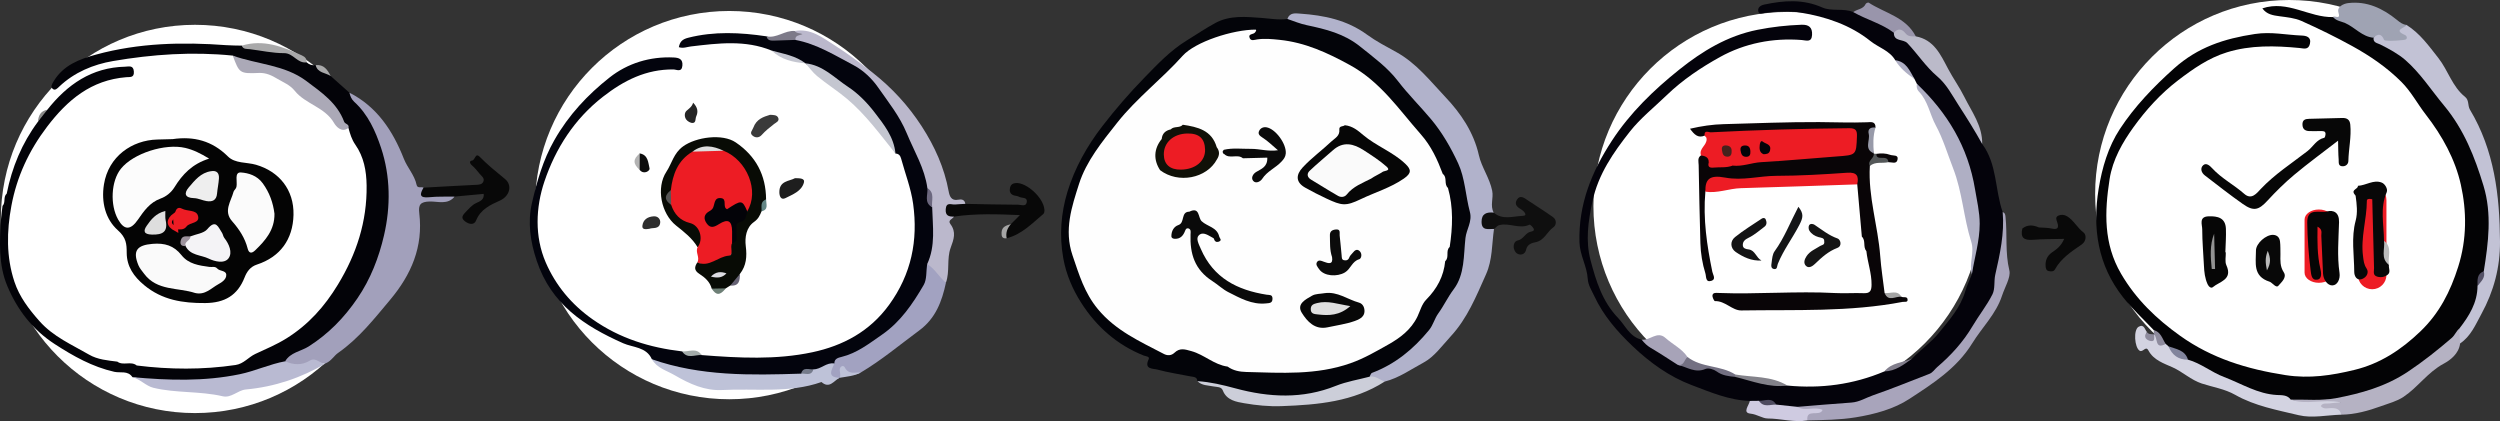 <?xml version="1.0" encoding="utf-8"?>
<!-- Generator: Adobe Illustrator 17.0.0, SVG Export Plug-In . SVG Version: 6.00 Build 0)  -->
<!DOCTYPE svg PUBLIC "-//W3C//DTD SVG 1.1//EN" "http://www.w3.org/Graphics/SVG/1.1/DTD/svg11.dtd">
<svg version="1.1" id="Layer_1" xmlns="http://www.w3.org/2000/svg" xmlns:xlink="http://www.w3.org/1999/xlink" x="0px" y="0px"
	 width="590.577px" height="99.473px" viewBox="0 0 590.577 99.473" enable-background="new 0 0 590.577 99.473"
	 xml:space="preserve">
<rect x="0" y="0" width="590.577" height="99.473" fill="#333333" stroke="none"/>
<g>
	<circle fill="#FFFFFF" cx="540.795" cy="45.86" r="45.86"/>
	<path fill="#ED1C24" d="M563.751,64.957c0,1.861-1.509,3.37-3.37,3.37l0,0c-1.861,0-3.37-1.509-3.37-3.37V47.265
		c0-1.861,1.509-3.37,3.37-3.37l0,0c1.861,0,3.37,1.509,3.37,3.37V64.957z"/>
	<path fill="#ED1C24" d="M551.149,64.418c0,1.319-1.509,2.389-3.37,2.389l0,0c-1.861,0-3.37-1.069-3.37-2.389v-12.54
		c0-1.319,1.509-2.389,3.37-2.389l0,0c1.861,0,3.37,1.069,3.37,2.389V64.418z"/>
	<circle fill="#FFFFFF" cx="46.061" cy="51.721" r="45.86"/>
	<circle fill="#FFFFFF" cx="172.277" cy="48.454" r="45.86"/>
	<circle fill="#FFFFFF" cx="422.274" cy="48.676" r="45.86"/>
	<path fill="#030305" d="M508.773,77.975c-2.433-2.582-5.073-5-7.259-7.776c-5.955-7.566-7.255-16.288-5.752-25.576
		c0.81-5.009,2.28-9.973,5.002-14.124c3.504-5.343,7.951-9.981,12.812-14.332c5.624-5.035,11.873-7.039,19.091-8.134
		c3.883-0.589,7.389,0.223,11.061,0.365c0.995,0.039,2.34,0.279,1.942,1.968c-0.355,1.506-1.496,1.064-2.453,0.973
		c-5.778-0.553-11.553-0.712-17.166,1.025c-4.3,1.331-7.917,3.857-11.504,6.593c-4.15,3.166-7.628,7.024-10.555,11.091
		c-2.557,3.553-4.923,7.624-5.645,12.282c-1.197,7.722-1.448,15.219,2.714,22.34c3.52,6.022,8.307,10.621,13.945,14.647
		c7.522,5.371,15.849,7.884,24.882,9.292c5.702,0.889,10.962,0.069,16.301-1.228c6.064-1.474,11.054-4.742,15.584-9.097
		c4.505-4.331,7.074-9.409,8.931-15.279c2.06-6.512,2.025-13.083,0.622-19.381c-1.337-6.002-4.384-11.542-8.301-16.588
		c-1.945-2.505-3.427-5.382-5.744-7.696c-3.443-3.439-7.406-6.135-11.613-8.457c-3.902-2.153-7.921-4.115-11.99-5.934
		c-1.569-0.701-3.406-0.868-5.145-1.106c-1.566-0.214-3.057-0.419-4.094-1.868c5.986-2.007,11.071,2.211,16.709,2.057
		c3.844,0.437,6.64,3.119,9.976,4.652c0.948,0.922,2.1,1.579,3.25,2.152c5.897,2.942,9.24,8.386,13.345,13.152
		c4.817,5.594,7.184,12.303,9.595,19.012c1.636,4.553,1.235,9.387,0.927,14.111c-0.149,2.281,0.163,4.694-0.988,6.853
		c-0.898,1.081-1.493,2.271-1.316,3.736c-0.19,4.082-1.792,7.566-4.475,10.596c-6.88,7.556-14.908,13.087-25.058,15.565
		c-5.076,1.239-10.068,1.087-15.136,1.108c-0.888-0.25-1.696-0.738-2.642-0.832c-8.075-0.8-14.813-4.949-21.715-8.683
		c-1.128-1.738-3.175-2.096-4.761-3.148c-0.332-0.191-0.633-0.424-0.913-0.683C509.98,80.703,509.889,78.994,508.773,77.975z"/>
	<path fill="#04030B" d="M447.716,14.227c-1.324-2.287-3.94-2.989-5.862-4.53c-4.738-3.799-10.515-5.749-16.516-6.72
		c-2.736-0.443-5.542-0.311-8.314,0.058c-0.591,0.079-1.523,0.454-1.672-0.384c-0.142-0.795,0.384-1.355,1.42-1.574
		c4.632-0.979,9.157-1.328,13.67,0.676c2.297,1.02,4.996,0.102,7.363,1.105c3.723,0.568,7.018,2.088,9.941,4.445
		c5.913,4.301,10.607,9.793,14.591,15.814c2.265,3.423,5.017,6.689,5.916,10.896c3.57,4.778,2.988,10.805,4.845,16.098
		c0.938,3.738,0.504,7.482-0.124,11.186c-0.262,1.543-0.951,3.062-1.023,4.619c-0.197,4.253-2.448,7.478-4.933,10.626
		c-0.23,0.292-0.582,0.538-0.689,0.871c-1.362,4.232-5.13,6.438-7.884,9.505c-1.423,1.585-3.071,2.891-5.009,3.407
		c-4.966,1.32-9.465,4.009-14.385,5.17c-4.649,1.097-9.557,1.343-14.403,1.342c-1.682-0.045-3.326-0.334-4.942-0.795
		c-1.282-0.944-2.761-0.7-4.203-0.683c-0.789,0.031-1.509-0.16-2.138-0.65c-4.897-0.144-9.402-2.104-13.806-3.767
		c-5.161-1.949-9.798-5.275-13.864-9.145c-3.644-3.469-6.93-7.247-9.083-11.881c-0.614-1.321-1.444-2.531-1.539-4.065
		c-0.185-2.979-1.871-5.575-1.955-8.659c-0.243-8.92,2.866-16.596,7.651-23.934c4.317-6.621,9.916-12.01,15.94-16.829
		c5.396-4.317,11.314-7.964,18.474-9.39c3.485-0.694,6.879-1.059,10.372-1.193c1.76-0.067,2.613,0.627,2.513,2.406
		c-0.105,1.856-1.372,1.284-2.451,1.199c-6.819-0.536-13.438,0.775-19.29,4.015c-4.457,2.468-8.799,5.355-12.594,9.017
		c-2.945,2.843-6.247,5.474-8.73,8.635c-3.838,4.887-7.429,9.979-8.814,16.451c-1.009,4.717-1.664,9.297-0.456,13.874
		c1.295,4.908,2.776,9.792,6.523,13.681c1.763,1.829,2.708,4.456,5.55,5.102c3.164,1.615,6.219,3.413,9.164,5.402
		c1.828,0.629,3.625,1.104,5.631,1.103c2.672-0.001,5.076,1.405,7.602,2.189c4.057,0.476,8.032,1.404,12.036,2.161
		c7.911,0.759,15.566-0.232,22.912-3.342c2.075-1.26,4.505-1.754,6.568-3.04c2.012-2.13,4.445-3.762,6.339-6.102
		c2.48-3.063,5.073-5.935,6.209-9.822c0.397-1.358,1.026-2.649,1.549-3.97c0.353-4.014,1.209-8.001,1.08-12.038
		c-0.343-10.726-4.051-20.232-10.669-28.655c-1.13-1.438-2.598-2.613-3.395-4.312c-0.19-0.38-0.38-0.76-0.57-1.14
		C450.925,17.002,449.457,15.475,447.716,14.227z"/>
	<path fill="#030409" d="M282.864,90.038c-0.069-1.054-0.93-0.983-1.622-1.121c-2.618-0.525-5.273-0.912-7.843-1.612
		c-0.989-0.269-3.221-0.002-2.045-2.449c0.317-0.659-0.739-0.693-1.159-0.86c-6.318-2.518-11.208-6.852-14.781-12.466
		c-2.01-3.158-3.545-6.66-4.237-10.531c-0.961-5.371-0.533-10.707,0.989-15.694c1.708-5.599,4.598-10.787,8.279-15.55
		c3.083-3.989,6.374-7.786,9.857-11.363c3.077-3.159,6.153-6.442,9.986-8.798c2.276-1.399,4.491-2.91,6.839-4.176
		c3.44-1.854,7.212-1.45,10.91-1.184c2.03,0.146,4.041,0.542,6.087,0.24c6.535,0.6,12.767,1.986,18.072,6.244
		c9.31,7.472,16.832,16.437,22.751,26.775c0.662,1.157,0.677,2.507,0.97,3.771c0.585,2.532,0.78,5.15,1.83,7.581
		c0.407,0.943,0.496,2.074,0.183,3.03c-1.258,3.847-1.185,7.9-1.923,11.827c-0.447,2.38-1.242,4.462-2.82,6.237
		c-1.261,1.418-2.018,3.113-2.884,4.758c-3.43,6.516-8.708,11.008-15.371,13.966c-0.524,0.233-0.905,0.648-1.382,0.939
		c-10.482,4.041-21.142,6.678-32.221,2.705C288.531,91.307,285.617,91.03,282.864,90.038z"/>
	<path fill="#030308" d="M32.303,86.341c7.785,0.97,15.559,1.027,23.34-0.115c1.926-0.283,3.03-1.845,4.666-2.612
		c2.476-1.161,5.011-2.204,7.391-3.694c5.182-3.245,8.969-7.499,12.119-12.682c4.409-7.253,6.898-14.899,6.788-23.414
		c-0.045-3.49-0.659-6.769-2.667-9.65c-0.857-1.229-1.251-2.572-1.626-3.96c-2.108-1.116-2.585-3.526-4.105-5.154
		c-4.643-4.972-10.128-8.353-16.863-9.433c-2.358-0.378-4.449-1.131-6.363-2.493c-9.493-0.962-18.959-0.311-28.293,1.288
		c-4.613,0.79-9.121,2.639-12.697,6.039c-0.435,0.413-1.013,1.076-1.609,0.466c-0.45-0.461-0.13-1.016,0.254-1.664
		c2.291-3.867,6.139-5.297,10.062-6.37c10.1-2.762,20.424-2.987,30.802-2.221c1.202,0.089,2.412,0.072,3.618,0.105
		c1.084,0.765,2.309,0.371,3.476,0.408c4.265,0.133,8.361,0.807,11.847,3.538c0.603,0.557,1.307,0.783,2.121,0.656
		c1.261,0.752,2.496,1.538,3.553,2.572c1.476,1.315,2.952,2.629,4.428,3.944c2.664,2.702,4.765,5.752,6.588,9.119
		c2.642,4.879,3.269,10.116,3.245,15.398c-0.053,11.946-4.37,22.343-12.555,31.034c-3.549,3.768-8.145,6.137-12.656,8.571
		c-11.658,4.598-23.63,5.506-35.887,3.075c-1.049-1.614-2.866-0.935-4.272-1.257c-5.197-1.187-9.643-3.683-14.076-6.552
		c-5.313-3.438-8.891-8.195-11.223-13.769c-2.087-4.992-1.824-10.488-1.46-15.856c0.069-1.012,0.234-2.017,0.354-3.025
		c0.791-0.806,0.095-2.118,0.984-2.891c1.237-6.195,3.589-11.906,7.38-16.992c0.548-1.086,1.101-2.167,2.205-2.817
		c4.716-5.967,10.505-10.005,18.414-10.18c0.832-0.018,1.924-0.421,2.037,1.13c0.111,1.53-0.89,1.278-1.796,1.352
		c-8.271,0.67-13.864,5.336-18.722,11.725C6.804,35.616,3.97,41.773,2.691,48.621c-1.117,5.983-1.234,12.086,0.721,17.952
		c1.173,3.52,3.378,6.438,5.903,9.28c3.307,3.722,7.648,5.551,11.721,7.919c2.025,1.177,4.382,1.369,6.674,1.656
		C29.096,86.461,30.934,85.218,32.303,86.341z"/>
	<path fill="#03040D" d="M165.752,83.882c8.75,0.685,17.576,1.162,26.168-0.675c7.162-1.532,13.505-4.853,18.105-11.182
		c5.294-7.285,6.868-15.258,5.685-23.873c-0.498-3.627-1.873-7.134-2.842-10.698c-0.189-0.694-0.552-1.163-1.33-1.177
		c-2.254-4.783-4.796-9.316-8.977-12.802c-3.15-2.627-6.543-4.902-9.77-7.409c-0.773-0.6-1.848-0.357-2.513-1.105l0.01,0.005
		c-2.646-1.054-5.436-1.725-7.994-3.014c-6.25-2.575-12.684-1.736-19.101-0.979c-0.907,0.107-1.777,0.512-2.833,0.169
		c0.25-1.255,0.784-1.862,2.197-2.221c6.173-1.569,12.333-1.258,18.525-0.339c2.145,1.172,4.388-0.051,6.567,0.261
		c8.874,2.145,16.667,6.088,22.235,13.613c2.647,3.577,4.614,7.556,6.508,11.564c1.586,3.356,3.178,6.717,3.34,10.53
		c0.087,1.588-0.147,3.24,0.955,4.621c0.797,4.434,0.883,8.828-0.747,13.12c-0.086,5.077-3.025,8.977-5.928,12.604
		c-2.07,2.586-4.815,4.798-7.757,6.622c-2.921,1.81-6.132,3.022-9.093,4.731c-1.63,0.61-3.194,1.422-4.953,1.645
		c-1.24-0.087-2.288,0.447-3.326,1.029c-7.109,0.863-14.194,0.874-21.25-0.498c-1.092-0.212-2.208-0.265-3.322-0.242
		c-3.821,0.078-7.248-1.065-10.319-3.318c-1.299-2.941-4.479-2.754-6.788-3.782c-9.169-4.081-16.952-9.169-20.403-19.435
		c-1.569-4.67-2.185-9.214-1.125-13.766c1.18-5.067,2.567-10.028,5.277-14.787c3.406-5.982,7.888-10.729,13.059-14.802
		c4.255-3.351,9.517-4.982,15.138-4.715c1.25,0.06,2.199,0.379,2.046,1.944c-0.16,1.648-1.392,0.888-2.124,0.881
		c-6.423-0.062-11.674,2.58-16.646,6.453c-6.748,5.256-11.174,12.188-13.81,19.981c-2.08,6.151-2.347,13.048,0.299,19.158
		c2.321,5.359,6.033,9.906,11.095,13.456c6.451,4.524,13.501,6.663,21.121,7.561C162.534,84.036,164.354,82.847,165.752,83.882z"/>
	<path fill="#040404" d="M40.782,32.865c5.008-0.729,9.346,0.4,13.051,4.088c1.718,1.71,4.432,1.324,6.647,1.969
		c5.432,1.581,9.001,5.894,8.854,11.85c-0.144,5.807-3.158,9.932-8.655,11.731c-1.545,0.506-2.358,1.657-2.893,3.019
		c-1.672,4.265-4.715,6.031-9.315,6.068c-5.309,0.042-10.18-0.717-14.406-4.225c-2.447-2.031-4.121-4.4-4.132-7.642
		c-0.007-2.099-0.099-3.555-2.099-5.336c-2.904-2.587-3.958-6.592-3.274-10.839c1.059-6.575,6.585-10.431,12.59-10.587
		C38.361,32.928,39.572,32.896,40.782,32.865z"/>
	<path fill="#B1B2CB" d="M323.544,88.982c0.18-0.306,0.291-0.794,0.549-0.891c5.483-2.061,9.788-5.604,13.483-10.106
		c1.008-1.228,1.286-2.708,2.209-3.974c1.288-1.767,2.225-3.822,3.609-5.657c2.658-3.522,2.33-7.997,2.791-12.121
		c0.233-2.087,1.656-3.884,1.046-6.173c-1.018-3.817-1.15-7.992-2.779-11.492c-1.691-3.635-3.727-7.227-6.418-10.436
		c-2.543-3.032-5.365-5.817-7.777-8.959c-2.497-3.251-5.775-5.623-8.948-8.178c-3.797-3.058-8.109-4.093-12.644-5.057
		c-1.498-0.319-3.038-0.934-4.541-1.463c0.53-1.579,1.92-1.33,3.043-1.251c5.648,0.397,11.011,1.485,15.796,4.98
		c2.107,1.54,4.547,2.809,6.857,4.081c4.802,2.643,8.092,6.909,11.644,10.661c3.54,3.739,6.657,8.218,7.896,13.742
		c0.629,2.806,2.542,5.374,3.146,8.394c0.347,1.736-0.559,3.498,0.359,5.144c-2.5,2.183-2.498,2.26,0.064,3.853
		c-0.523,3.59-0.335,7.261-1.883,10.726c-2.304,5.155-4.413,10.401-8.313,14.619c-2.033,2.199-3.899,4.858-6.427,6.215
		c-2.977,1.599-5.822,3.653-9.196,4.501C325.697,90.442,324.559,89.901,323.544,88.982z"/>
	<path fill="#090507" d="M402.863,45.281c-0.576,6.408,0.358,12.682,1.644,18.929c0.147,0.714,0.924,1.76-0.204,2.124
		c-1.457,0.47-1.204-0.998-1.439-1.756c-0.719-2.317-1.108-4.711-1.18-7.128c-0.184-6.148-0.29-12.299-0.408-18.449
		c-0.015-0.799-0.343-1.704,0.548-2.3c1.346-0.801,1.948,0.076,2.491,1.093c1.531,1.818,3.514,0.489,5.269,0.75
		c8.508-1.614,17.154-1.717,25.744-2.419c1.724-0.141,2.472-0.918,2.431-2.664c-0.046-1.903-1.143-2.32-2.749-2.283
		c-7.533,0.175-15.065,0.379-22.597,0.584c-3.244,0.088-6.49,0.099-9.731,0.279c-1.567,0.655-2.442-0.257-3.452-1.63
		c2.739-0.639,5.321-1.013,7.946-1.082c7.509-0.198,15.018-0.524,22.526-0.489c3.782,0.018,7.563,0.189,11.349,0.043
		c0.847-0.033,2.039-0.296,2.003,1.241c-1.806,1.927-1.279,4.001-0.385,6.099l-0.033,0.065c0.889,1.355-0.679,1.934-0.924,2.931
		c-0.428,7.229,1.923,14.138,2.454,21.26c0.218,2.917,0.681,5.815,1.032,8.722c1.145,1.103,2.786,0.025,3.981,0.906
		c0.464,0.243,1.29-0.125,1.429,0.518c0.197,0.917-0.706,0.609-1.136,0.692c-12.613,2.422-25.4,1.816-38.131,2.022
		c-2.12,0.034-3.808-2.291-6.215-2.205c-0.197,0.007-0.656-0.937-0.588-1.376c0.105-0.675,0.871-0.571,1.395-0.551
		c9.206,0.357,18.412-0.48,27.619,0.022c2.227,0.121,4.469-0.061,6.699,0.031c1.505,0.062,1.847-0.553,1.868-1.963
		c0.04-2.743-0.942-5.296-1.223-7.97c-0.863-0.986-0.077-2.487-1.072-3.432c-0.362-4.114-0.724-8.228-1.086-12.342
		c-0.921-1.574-2.349-1.835-4.057-1.817c-7.459,0.08-14.895,0.53-22.313,1.269c-1.403,0.14-2.756,0.086-4.16-0.072
		C406.062,42.693,403.84,42.681,402.863,45.281z"/>
	<path fill="#A2A0BB" d="M67.363,85.348c1.231-2.121,3.743-2.345,5.581-3.521c4.695-3.002,8.356-6.765,11.473-11.327
		c3.133-4.585,5.082-9.657,6.302-14.913c1.592-6.854,1.517-13.964-0.694-20.638c-1.293-3.902-3.073-7.925-6.33-10.88
		c-0.642-0.582-0.964-1.345-1.15-2.175c6.545,3.335,10.274,9.046,12.852,15.6c0.849,2.158,2.532,3.857,3.015,6.173
		c0.188,0.904,1.111,0.393,1.645,0.662c0.48,1.48,1.658,1.391,2.898,1.412c1.497,0.026,3.128-0.573,4.44,0.697
		c-1.621,2.016-3.944,1.115-5.894,1.165c-2.211,0.056-2.7,0.768-2.456,2.78c0.957,7.899-1.873,14.467-6.895,20.457
		c-3.782,4.511-7.379,9.104-12.283,12.53c-0.947,0.662-1.613,1.882-2.81,2.399c-2.135,0.254-4.297,0.147-6.388,0.945
		C69.358,87.216,68.212,86.429,67.363,85.348z"/>
	<path fill="#C2C2D5" d="M580.968,77.619c2.315-2.976,4.266-6.108,4.3-10.059c0.415-1.194,0.892-2.361,1.478-3.482
		c1.088-6.735,1.952-13.544-0.064-20.185c-2.056-6.771-4.61-13.296-9.308-18.94c-3.013-3.62-5.616-7.684-9.152-10.767
		c-1.645-1.435-3.833-2.63-5.927-3.676c-0.702-0.35-1.725-0.397-1.585-1.592c1.134-1.455,1.506-1.661,2.76-0.272
		c1.292,1.43,2.182,0.692,3.273,0.025c0.151-0.092,0.816,0.349,0.251-0.388c-1.497-1.951,0.391-1.96,1.483-2.399
		c3.177,1.963,5.285,4.96,7.536,7.814c2.304,2.922,3.275,6.769,6.309,9.181c1.007,0.8,0.575,2.058,1.161,3.033
		c5.76,9.597,7.026,20.239,7.093,31.146c0.037,6.088-1.443,11.713-4.39,17.104c-1.416,2.59-2.499,5.257-5.035,6.974
		C579.984,80.021,580.728,78.807,580.968,77.619z"/>
	<path fill="#ED1C24" d="M164.727,61.993c0.683-1.183-0.542-2.404,0.073-3.589c0.125-2.47-0.519-4.371-3.145-5.344
		c-2.196-0.814-3.489-2.574-3.749-4.983c-0.056-1.032-0.089-2.062-0.089-3.095c0.155-2.925,1.172-5.503,2.954-7.835
		c0.888-1.162,1.858-2.001,3.369-2.054c2.073-0.077,4.146-0.13,6.219-0.171c5.839-0.247,10.471,10.878,6.632,15.089
		c-1.611-0.291-3.085-1.403-4.918-0.238c-0.791,0.503-1.159-1.257-1.996-1.51c-0.357,0.184-0.583,0.389-0.655,0.644
		c-0.319,1.133-2.203,1.741-1.501,3.027c0.72,1.32,1.991,0.003,3.021-0.039c1.461-0.059,2.299,0.536,2.472,2.001
		c0.153,1.291,0.139,2.591,0.216,3.892C173.256,61.514,168.261,63.869,164.727,61.993z"/>
	<path fill="#ED1C24" d="M402.681,32.041c-0.162-1.433,0.997-0.758,1.467-0.783c10.887-0.56,21.781-0.869,32.683-0.972
		c1.542-0.015,1.889,0.502,1.836,1.909c-0.167,4.487-0.133,4.426-4.79,4.765c-5.944,0.433-11.874,1.018-17.83,1.346
		c-2.225,0.122-4.426,1.087-6.754,0.814c-1.812-0.78-3.877,0.426-5.643-0.717c0.06-1.285-0.845-1.534-1.825-1.703
		c-0.561-1.613,1.416-2.355,1.329-3.887C403.125,32.297,402.809,32.303,402.681,32.041z"/>
	<path fill="#BBB8CC" d="M219.013,62.414c2.045-4.339,1.313-8.925,1.196-13.456c-1.189-1.304-0.058-3.19-1.133-4.523
		c-0.638-4.692-3.102-8.653-4.86-12.92c-1.692-4.106-4.356-7.383-6.782-10.866c-1.449-2.079-3.502-4.04-5.727-5.212
		c-4.433-2.336-8.759-5.063-13.818-6.01c-0.224-0.178-0.37-0.456-0.235-0.679c0.225-0.37,0.348-1.247,0.108-1.426
		c3.657-0.668,6.394,1.456,9.152,3.216c3.182,2.03,6.245,4.272,9.213,6.607c4.561,3.588,8.46,7.811,11.624,12.711
		c3.06,4.74,5.338,9.77,6.355,15.355c0.2,1.097,0.609,2.304,2.272,1.965c0.755-0.154,1.523-0.048,1.657,0.982
		c-0.474,0.683-1.231,0.703-1.937,0.78c-1.904,0.209-1.324,1.209-0.739,2.225c-0.307,0.584-1.548,0.842-0.855,1.756
		c1.454,1.919,0.797,3.643,0.064,5.644c-0.951,2.597-0.155,5.538-1.104,8.206C220.817,66.509,220.232,64.137,219.013,62.414z"/>
	<path fill="#080B05" d="M176.518,49.905c2.947-4.764-0.039-12.083-5.587-14.297c-2.464-0.466-4.921-0.681-7.345,0.214
		c-3.457,2.057-4.69,5.361-5.112,9.119c-0.705,1.159-0.613,2.302,0.069,3.434c0.746,2.209,2.077,3.725,4.469,4.317
		c2.322,0.575,3.257,3.798,1.785,5.711c-1.266-2.139-3.189-3.611-5.096-5.131c-3.517-2.804-4.765-8.921-2.269-12.718
		c1.292-1.965,1.71-4.368,3.928-5.97c3.069-2.216,9.295-3.082,12.441-0.945c4.759,3.232,7.146,7.729,7.172,13.48
		c-0.871,0.739-0.101,2.107-1.077,2.806c-0.393,0.978-0.745,1.778-1.785,2.514c-1.812,1.283-2.199,3.606-1.933,5.737
		c0.3,2.402,0.143,4.577-1.386,6.529c-0.46,1.161-0.99,2.265-2.273,2.747c-0.355,0.222-0.711,0.444-1.066,0.666
		c-1.094,0.779-2.202,0.821-3.327,0.067c-0.408-1.614-1.622-2.656-2.889-3.466c-1.321-0.845-1.199-1.656-0.511-2.724
		c2.834,1.246,4.86-1.407,7.457-1.601c1.235-0.092,0.179-1.995,0.755-2.932c0.281-0.373,0.531-0.81,0.426-1.257
		C172.656,53.21,174.416,51.477,176.518,49.905z"/>
	<path fill="#A8A4BB" d="M424.604,96.11c4.257-0.343,8.512-0.722,12.773-1.014c1.871-0.128,3.418-1.142,5.111-1.724
		c4.48-1.54,8.863-3.36,13.29-5.055c0.822-0.315,1.228-1.071,1.839-1.592c3.299-2.811,6.155-5.961,8.371-9.709
		c1.499-2.536,3.375-4.867,4.69-7.487c0.665-1.325,0.32-3.118,0.668-4.646c1.109-4.867,2.178-9.727,1.753-14.772
		c0.544,0.168,0.61,0.614,0.661,1.09c0.453,4.211-0.123,8.449,0.916,12.706c0.379,1.554-1.084,3.951-1.737,5.952
		c-1.411,4.319-4.717,7.484-7.027,11.225c-3.707,6.005-9.379,9.559-14.867,13.156c-3.621,2.373-8.157,3.616-12.677,4.348
		c-3.806,0.617-7.595,0.632-11.405,0.727c-1.007-1.23-0.069-1.753,0.709-2.216C426.659,96.973,425.223,97.959,424.604,96.11z"/>
	<path fill="#A2A2C1" d="M219.013,62.414c1.885,1.042,2.803,3.073,4.452,4.357c-0.946,4.4-2.419,8.418-6.295,11.277
		c-4.575,3.375-8.93,7.048-13.84,9.955c-0.835,0.543-1.886,0.523-2.641,0.256c-1.267-0.447-1.742,0.288-2.367,0.992l0,0
		c-0.958,0.546-1.783,0.407-2.269-0.608c-0.593-1.238,0.123-2.068,1.047-2.779c-0.028-1.14,0.95-1.367,1.672-1.543
		c3.704-0.9,6.619-3.216,9.638-5.304c4.311-2.983,7.209-7.262,9.788-11.688C218.979,65.988,218.769,64.069,219.013,62.414z"/>
	<path fill="#D3D3E1" d="M511.609,81.249c0.214,0.186,0.427,0.373,0.641,0.559c1.174,1.585,3.204,1.919,4.616,3.157
		c3.076,0.858,5.531,2.963,8.528,4.096c4.125,1.56,7.907,4.005,12.494,4.249c1.148,0.061,2.447-0.06,3.263,1.101
		c3.902,0.71,7.87-0.393,11.812,0.232c-0.187,1.051-0.845,1.097-1.488,1.15c0.955,0.397,2.122,0.657,1.565,2.169
		c-3.343,0.094-6.853,0.88-9.992,0.125c-5.084-1.223-10.378-2.169-15.006-4.803c-2.508-1.427-5.28-1.815-7.915-2.685
		c-2.573-0.85-4.471-2.731-6.895-3.825c-2.02-0.912-4.488-1.68-5.707-3.979c-0.655-1.235-1.281,0.572-2.099,0.04
		c-1.18-0.767-1.487-4.909-0.229-5.637c1.307-0.755,1.446,0.637,1.99,1.256c-0.388,0.516-0.019,0.804,0.353,1.032
		c0.619,0.378,0.963-0.092,1.313-0.493l-0.025,0.016C510.339,79.031,509.947,81.416,511.609,81.249z"/>
	<path fill="#070707" d="M552.326,33.229c-3.644,2.819-7.068,5.319-10.316,8.031c-2.248,1.877-4.352,3.954-6.338,6.11
		c-2.087,2.266-3.264,2.63-5.836,0.825c-3.063-2.15-6.007-4.473-8.979-6.75c-0.854-0.654-1.162-1.723-0.393-2.418
		c0.724-0.655,1.571,0.12,2.136,0.735c2.207,2.404,5.14,3.89,7.562,6.031c1.72,1.52,2.95-0.15,3.918-1.173
		c3.285-3.473,7.296-6.043,11.027-8.937c1.312-1.018,2.124-2.742,3.954-3.135c0.167-0.036,0.308-0.63,0.298-0.96
		c-0.021-0.641-0.575-0.618-1.024-0.625c-0.93-0.015-1.862,0.036-2.791,0.004c-0.938-0.032-1.587-0.403-1.633-1.488
		c-0.05-1.171,0.648-1.391,1.591-1.412c2.605-0.058,5.21-0.129,7.815-0.198c1.078-0.028,1.77,0.362,1.89,1.546
		c0.293,2.9-0.392,5.746-0.452,8.627c-0.013,0.626-0.474,1.212-1.278,1.236c-1.206,0.036-0.962-0.938-1.013-1.583
		C552.355,36.317,552.37,34.929,552.326,33.229z"/>
	<path fill="#B9BAD2" d="M67.363,85.348c1.979,0.889,3.967,0.99,5.852-0.172c1.507-0.929,2.469,1.042,3.843,0.594
		c-5.864,3.497-12.179,5.608-18.989,6.239c-1.922,0.178-3.423,2.079-5.468,1.601c-5.407-1.265-11.036-0.7-16.393-2.008
		c-1.686-0.411-3.09-2.021-4.928-2.51c8.483,0.775,16.98,1.048,25.362-0.692C60.263,87.648,63.689,86.025,67.363,85.348z"/>
	<path fill="#BEC2D8" d="M197.1,85.865c-0.55,1.474-1.912,3.241,1.222,3.387c-1.342,0.677-2.377,2.673-4.267,0.993
		c-7.641,2.707-15.62,1.473-23.445,1.891c-4.017,0.215-7.657-1.409-11.225-3.494c-1.943-1.136-4.171-1.655-5.392-3.781
		c11.468,4.025,23.347,3.793,35.241,3.406c0.832-0.746,2.11-0.214,2.921-1.019C193.94,87.275,195.229,85.529,197.1,85.865z"/>
	<path fill="#B5B2C3" d="M553.04,97.961c-0.211-1.287-1.083-1.541-2.232-1.562c-0.843-0.015-1.815,0.397-2.568-0.461
		c0.494-0.884,1.323-0.52,1.984-0.631c0.703-0.118,1.423-0.14,2.731-0.258c-4.322-0.852-8.129,0.704-11.803-0.638
		c3.535-0.077,7.158,0.315,10.584-0.334c5.965-1.131,11.76-2.723,17.042-6.24c3.684-2.453,7.053-5.13,10.374-7.991
		c0.811-0.699,1.063-1.623,1.815-2.227c0.061,1.172,0.121,2.344,0.183,3.516c-0.274,2.406-2.315,3.945-3.876,4.78
		c-3.771,2.018-6.087,5.568-9.493,7.838c-1.56,1.04-3.51,1.552-5.271,2.187C559.497,97.028,556.333,97.935,553.04,97.961z"/>
	<path fill="#AFAFC4" d="M452.834,19.8c7.211,6.856,12.085,14.906,13.734,24.926c0.446,2.712,1.099,5.366,1.097,8.139
		c-0.003,4.078-1.221,7.963-1.848,11.941c-0.755-2.549,0.683-5.087-0.154-7.715c-1.803-5.658-2.074-11.663-4.271-17.315
		c-1.315-3.383-2.39-7.012-4.089-10.133c-1.429-2.627-1.838-5.775-4.01-8.011C452.839,21.163,452.67,20.491,452.834,19.8z"/>
	<path fill="#080808" d="M564.333,62.56c-0.109,0.787,0.501,1.727-0.3,2.344c-0.664,0.511-1.489,0.696-2.375,0.47
		c-1.231-0.314-0.816-1.256-0.836-2.035c-0.145-5.468-0.285-10.936-0.424-16.274c-0.861-0.202-1.272-0.022-1.273,0.36
		c-0.013,4.405-1.503,8.708-0.897,13.158c0.135,0.994,0.188,1.903,0.825,2.835c0.633,0.927,0.044,2.062-0.997,2.47
		c-1.418,0.555-1.909-0.816-1.912-1.639c-0.014-4.036-0.754-8.087,0.333-12.119c0.508-1.885,0.266-3.883,0-5.825
		c-0.022-0.163-0.201-0.304-0.306-0.456c-0.767-1.101,0.916-1.15,0.84-1.955c1.919-0.082,3.707-1.543,5.65-0.752
		c0.752,0.306,1.476,1.519,1.151,2.267c-1.642,3.781-0.654,7.647-0.637,11.479C564.417,58.605,563.096,60.844,564.333,62.56z"/>
	<path fill="#CCCED9" d="M323.544,88.982c1.401-0.273,2.385,0.741,3.563,1.157c-7.441,4.766-15.752,5.483-24.321,5.801
		c-3.064,0.114-6.014-0.194-8.888-0.691c-1.73-0.299-4.141-0.662-5.027-3.004c-0.355-0.937-1.41-0.796-2.166-0.951
		c-1.339-0.274-2.773-0.177-3.842-1.257c3.054,0.193,6.008,0.901,8.949,1.697c7.979,2.161,15.885,2.572,23.773-0.592
		C318.12,90.127,320.885,89.686,323.544,88.982z"/>
	<path fill="#080808" d="M225.359,51.165c-1.215,0.034-2.074-0.19-1.948-1.773c0.141-1.77,1.352-0.997,2.204-1.083
		c0.803-0.081,1.613-0.102,2.419-0.15c4.17,0.078,8.34,0.189,12.51,0.199c0.682,0.002,1.857,0.57,2.017-0.644
		c0.162-1.229-1.182-0.844-1.819-1.225c-0.375-0.225-0.888-0.205-1.315-0.362c-0.87-0.32-1.004-1.049-0.818-1.821
		c0.166-0.691,0.648-1.032,1.419-1.07c2.514-0.123,6.44,3.441,6.692,6.235c0.032,0.35-0.008,0.869-0.229,1.055
		c-2.674,2.249-5.122,4.854-8.688,5.759c-1.326-1.608-0.18-2.477,0.997-3.336c0.597-0.597,1.195-1.195,2.138-2.138
		C235.52,50.591,230.439,50.412,225.359,51.165z"/>
	<path fill="#050505" d="M547.47,53.544c-0.043,3.43-0.084,6.657,0.656,9.861c0.215,0.931,0.488,2.466-0.715,2.66
		c-1.354,0.218-1.438-1.146-1.589-2.336c-0.466-3.693-0.724-7.386-0.784-11.108c-0.06-3.719,2.972-2.226,4.64-2.667
		c1.594-0.422,2.94,0.248,2.877,2.533c-0.11,3.985-0.474,7.984,0.11,11.97c0.21,1.434-0.462,2.948-1.711,2.966
		c-1.12,0.015-2.118-1.343-2.184-2.825c-0.132-2.965-0.267-5.929-0.404-8.894C548.335,55.018,548.737,54.211,547.47,53.544z"/>
	<path fill="#080808" d="M107.396,46.439c-2.004,0.039-4.021-0.051-6.009,0.152c-2.35,0.24-2.265-0.699-1.329-2.261
		c4.078-0.225,8.156-0.466,12.237-0.66c0.771-0.037,1.587-0.012,1.903-0.808c0.311-0.783-0.441-1.262-0.874-1.785
		c-0.572-0.691-1.13-1.416-1.81-1.987c-0.579-0.486-0.696-1.074-0.02-1.158c0.799-0.1,0.763-1.974,1.827-0.891
		c1.873,1.907,3.931,3.566,5.99,5.259c1.801,1.48,1.076,4.045-1.193,5.071c-2.34,1.058-4.588,2.068-5.662,4.739
		c-0.465,1.155-1.736,0.858-2.598,0.18c-0.844-0.663-0.851-1.182,0.075-2.12c0.83-0.842,1.495-1.734,2.631-2.236
		c0.866-0.383,1.861-0.815,1.7-2.133C111.983,46.012,109.689,46.226,107.396,46.439z"/>
	<path fill="#ED1C24" d="M402.863,45.281c-0.067-2.894,0.924-4.034,4.662-3.329c4.157,0.784,8.07-0.405,12.102-0.413
		c5.579-0.011,11.164-0.343,16.733-0.733c2.335-0.164,2.789,0.793,2.377,2.75c-9.161,0.304-18.322,0.637-27.484,0.897
		C408.431,44.533,405.729,45.721,402.863,45.281z"/>
	<path fill="#9FA3B3" d="M568.477,5.883c-0.32,0.764-3.251,1.155-0.337,2.389c0.383,0.162,0.562,0.61,0.337,0.915
		c-0.158,0.214-0.618,0.247-0.952,0.284c-2.118,0.236-4.21,0.247-4.326-0.039c-0.587-1.449-1.403-1.585-2.489-0.514
		c-2.694-0.229-4.386-2.449-6.707-3.471c-0.915-0.403-2.137-0.508-2.855-1.414c0.197-0.565,1.888,0.878,1.263-1.105
		c-0.413-1.313,1.186-2.065,2.287-2.198c4.427-0.538,8.207,1.264,11.508,3.952C566.962,5.297,567.556,5.775,568.477,5.883z"/>
	<path fill="#ABA9B7" d="M54.984,13.135c5.763,2.089,12.217,2.129,17.388,6.005c3.571,2.676,7.275,5.182,8.926,9.614
		c0.218,0.585,1.294,0.549,1.017,1.46c-1.658,1.308-3.031-0.517-3.371-1.112c-2.172-3.807-6.784-4.489-9.308-7.643
		c-1.143-1.428-2.69-1.989-4.097-2.835c-1.301-0.782-2.657-1.465-4.382-1.391C56.601,17.429,56.53,17.282,54.984,13.135z"/>
	<path fill="#0F0F0F" d="M352.927,54.079c-1.268-0.042-2.913,0.537-2.936-1.655c-0.02-1.965,1.221-2.371,2.873-2.198
		c2.096,1.82,4.609,0.84,6.876,0.765c1.305-0.043,0.153-1.196-0.273-1.44c-0.997-0.57-1.811-1.247-1.136-2.357
		c0.755-1.241,1.721-0.452,2.574,0.118c1.983,1.325,4.005,2.594,5.953,3.968c0.972,0.685,0.793,1.937,0.105,2.411
		c-1.528,1.053-2.122,3.147-4.274,3.541c-0.816,0.149-1.916,0.49-2.177,1.77c-0.141,0.69-0.762,1.32-1.686,1.079
		c-0.699-0.183-1.056-0.76-1.204-1.399c-0.186-0.809,0.177-1.736,0.859-1.86c1.402-0.254,1.804-1.786,3.102-2.086
		c0.328-0.076,1.047-0.156,0.658-0.821c-0.21-0.359-0.788-0.904-0.947-0.829c-2.345,1.105-4.7-0.497-7.046,0.08
		C353.621,53.319,353.377,53.794,352.927,54.079z"/>
	<path fill="#BBBAC9" d="M468.254,34.013c-1.732-3.135-3.651-6.181-5.584-9.169c-1.506-2.327-2.794-4.898-5.054-6.817
		c-2.663-2.259-4.607-5.267-7.021-7.823c-0.993-1.051-3.241-0.299-3.205-2.467c0.352-1.996,1.65-1.336,2.646-0.794
		c0.869,0.472,1.742,1.003,2.523,1.642c4.33,0.801,5.872,4.339,7.654,7.697c1.189,2.24,2.687,4.321,3.815,6.588
		C465.802,26.436,468.337,29.737,468.254,34.013z"/>
	<path fill="#090909" d="M481.638,53.727c1.016,0.08,2.057,0.047,3.042,0.266c1.345,0.3,1.733-0.114,1.334-1.382
		c-0.192-0.61-0.583-1.317,0.245-1.675c0.666-0.287,1.369-0.265,2.097,0.187c1.56,0.969,2.345,2.675,3.817,3.774
		c0.731,0.546,0.744,2.062-0.446,2.883c-2.389,1.648-4.839,3.218-6.299,5.883c-0.279,0.51-0.958,0.517-1.521,0.359
		c-0.541-0.151-0.633-0.64-0.67-1.103c-0.106-1.355,0.344-2.468,1.477-3.276c1.005-0.717,2.1-1.353,2.914-3.215
		c-2.736,0.071-5.102,0.031-7.449,0.223c-2.12,0.173-2.947-0.571-2.434-2.67C478.986,53.01,480.297,53.138,481.638,53.727z"/>
	<path fill="#060606" d="M525.803,59.613c0.027,1.021-0.256,2.183,0.134,3.038c1.567,3.44-1.609,3.839-3.213,5.193
		c-0.367,0.31-0.938-0.07-1.224-0.702c-0.631-1.393-0.792-2.842-0.86-4.335c-0.131-2.872-0.408-5.743-0.406-8.614
		c0.001-1.139-0.873-3.019,1.532-3.093c2.12-0.065,3.962,0.344,4.064,2.946c0.072,1.851-0.081,3.711-0.133,5.567
		C525.733,59.613,525.768,59.613,525.803,59.613z"/>
	<path fill="#C4C6D0" d="M190.278,14.961c4.131,0.413,6.871,3.46,10.054,5.55c2.385,1.566,4.503,3.741,6.255,6.018
		c2.225,2.893,4.599,5.845,4.952,9.748c-3.593-4.483-7.025-9.183-11.393-12.883c-2.233-1.891-4.816-3.519-7.116-5.42
		C191.991,17.115,191.187,15.974,190.278,14.961z"/>
	<path fill="#080808" d="M538.711,60.107c-0.02,1.452-0.127,2.819,0.783,4.215c0.811,1.244-0.597,2.38-1.285,3.194
		c-0.52,0.616-1.451-0.774-2.058-0.966c-4.031-1.276-3.216-4.49-3.225-7.349c-0.006-1.722,2.392-3.786,4.046-3.719
		c1.025,0.042,1.53,0.675,1.638,1.571C538.733,58.059,538.686,59.087,538.711,60.107z"/>
	<path fill="#CFCBE1" d="M424.604,96.11c1.825,1.155,3.959-0.174,5.951,0.717c-0.639,1.737-3.96-0.453-3.593,2.49
		c-3.143,0.525-6.227-0.444-9.365-0.457c-1.251-0.005-2.512-0.984-4.086-1.148c-1.975-0.205-0.345-1.93-0.145-3.003
		c0.724-0.009,1.448-0.017,2.172-0.025c1.203,0.959,2.851-0.091,4.048,0.896C421.258,95.756,422.931,95.933,424.604,96.11z"/>
	<path fill="#9995AB" d="M452.56,8.587c-0.888,0.001-1.751,0.149-2.448-0.744c-0.778-0.996-1.771-1.228-2.721-0.104
		c-2.904-2.197-6.477-3.083-9.585-4.88c0.908-0.737,2.357-0.646,2.927-1.933c0.08-0.181,0.574-0.388,0.698-0.308
		C445.255,3.111,450.227,4.014,452.56,8.587z"/>
	<path fill="#A7A3B8" d="M396.33,86.191c-2.111-1.34-4.191-2.733-6.348-3.994c-0.89-0.521-1.571-1.182-2.175-1.971
		c1.912,0.34,3.644-2.175,5.629-0.394c1.706,1.531,3.877,2.524,5.197,4.498C398.724,86.013,398.055,86.755,396.33,86.191z"/>
	<path fill="#151515" d="M430.933,56.968c0.058-0.797-0.742-0.791-1.313-0.948c-0.934-0.258-1.702-0.754-2.198-1.547
		c-0.202-0.322-0.238-0.949-0.053-1.262c0.25-0.424,0.897-0.36,1.26-0.119c1.766,1.175,3.388,2.526,5.47,3.248
		c0.684,0.237,1.154,1.757-0.066,2.223c-2.132,0.814-3.694,2.243-5.282,3.773c-0.427,0.411-1.424,1.228-2.156,0.445
		c-0.597-0.638-0.349-1.489,0.178-2.28c0.8-1.201,2.092-1.669,3.204-2.393C430.4,57.831,431.097,57.936,430.933,56.968z"/>
	<path fill="#131314" d="M416.125,61.537c-2.346,0.157-4.335-0.814-6.092-2.012c-1.217-0.83-1.449-2.484-0.163-3.521
		c1.979-1.596,4.175-2.923,6.29-4.348c0.33-0.222,0.767-0.243,0.946,0.163c0.27,0.613,0.321,1.288-0.298,1.75
		c-1.21,0.904-2.367,1.939-3.708,2.584c-0.885,0.425-1.422,0.891-1.393,1.777c0.026,0.768,0.734,0.912,1.403,0.997
		C414.638,59.121,414.863,60.935,416.125,61.537z"/>
	<path fill="#141517" d="M424.836,48.849c1.344,1.674,1.085,2.613,0.228,4.278c-1.609,3.129-3.775,5.945-5.091,9.218
		c-0.195,0.485-0.084,1.292-0.82,1.216c-0.935-0.095-0.712-0.992-0.637-1.562c0.119-0.904,0.197-1.951,0.699-2.642
		C421.511,56.202,422.881,52.562,424.836,48.849z"/>
	<path fill="#A9A9AA" d="M72.444,14.723c-2.183,0.348-3.11-2.177-5.325-2.167c-2.72,0.012-5.442-0.617-8.166-0.942
		c-0.715-0.085-1.507,0.073-1.831-0.836c5.107-1.549,9.656,0.234,14.184,2.306C72.116,13.454,72.463,13.897,72.444,14.723z"/>
	<path fill="#3A3A3A" d="M181.903,27.122c0.864,0.039,1.602,0.019,1.919,0.674c0.396,0.82-0.541,1.171-0.922,1.466
		c-1.054,0.817-2.077,1.631-2.973,2.632c-0.629,0.702-1.518,0.723-2.201,0.1c-0.699-0.639-0.014-1.165,0.23-1.835
		C178.699,28.122,180.343,27.597,181.903,27.122z"/>
	<path fill="#1E1E1E" d="M187.812,42.088c1.112,0.023,2.398-0.008,2.091,1.069c-0.581,2.04-2.658,2.777-4.362,3.644
		c-1.004,0.511-1.423-0.381-1.434-1.377C184.078,42.671,186.455,42.838,187.812,42.088z"/>
	<path fill="#737082" d="M396.33,86.191c1.508,0.295,1.536-1.241,2.304-1.862c3.317,2.6,7.837,1.918,11.293,4.14
		c0.176,0.135,0.229,0.263,0.161,0.384c-0.065,0.116-0.129,0.174-0.194,0.176c-1.546-0.143-3.034-0.304-4.39-1.296
		c-0.68-0.497-1.938-0.874-2.617-0.578C400.415,88.232,398.48,86.663,396.33,86.191z"/>
	<path fill="#83828A" d="M409.894,89.029c0.011-0.186,0.021-0.373,0.032-0.56c4.141,0.698,8.513,0.308,12.314,2.611
		C417.916,91.649,413.957,90.024,409.894,89.029z"/>
	<path fill="#7D7A89" d="M187.761,7.323c0.418,0.629,1.185,0.417,1.804,0.74c-0.7,0.332-1.746,0.198-1.677,1.365
		c-1.716,0.059-3.432,0.131-5.149,0.171c-0.75,0.017-1.47-0.082-1.656-1.016C183.488,9.112,185.416,7.109,187.761,7.323z"/>
	<path fill="#2D2D2D" d="M153.392,54.051c-0.901,0.137-1.745,0.209-1.642-0.705c0.165-1.458,1.226-2.148,2.656-2.245
		c1.057-0.071,1.642,0.72,1.556,1.5C155.781,54.254,154.165,53.704,153.392,54.051z"/>
	<path fill="#242424" d="M163.738,24.259c1.075,1.114,1.24,2.11,0.732,3.236c-0.249,0.552-0.008,1.502-0.826,1.553
		c-0.51,0.032-1.225-0.382-1.543-0.819c-0.438-0.601-0.466-1.564,0.078-2.056C162.782,25.629,163.476,25.21,163.738,24.259z"/>
	<path fill="#0D0D0D" d="M151.126,36.244c2.022,0.338,1.993,2.227,2.323,3.563c0.121,0.49-1.315,1.583-2.34,0.322
		C150.397,38.831,150.232,37.535,151.126,36.244z"/>
	<path fill="#C4C6D0" d="M182.295,11.952c2.757,0.759,5.639,1.189,7.994,3.014C187.338,14.718,184.53,14.094,182.295,11.952z"/>
	<path fill="#989AA9" d="M442.669,36.224c-2.424-0.981-0.83-3.063-1.22-4.597c-0.304-1.197,0.488-1.619,1.606-1.502
		C442.426,32.127,442.493,34.172,442.669,36.224z"/>
	<path fill="#090507" d="M443.251,36.341c1.116-0.158,2.205-0.156,3.297,0.246c0.706,0.26,2.003-0.123,1.692,1.187
		c-0.253,1.066-1.37,0.518-2.139,0.537c-0.614-0.48-1.378-0.322-2.059-0.499C443.336,37.628,442.582,37.327,443.251,36.341z"/>
	<path fill="#817E8C" d="M451.72,84.7c-1.997,1.429-3.932,2.992-6.568,3.04C446.833,85.627,449.517,85.682,451.72,84.7z"/>
	<path fill="#AFAFC4" d="M447.716,14.227c2.637,0.327,3.438,2.539,4.548,4.433C450.485,17.453,448.842,16.105,447.716,14.227z"/>
	<path fill="#BBBBBB" d="M564.333,62.56c-2.047-1.551-0.88-3.758-1.158-5.671C565.247,58.435,564.011,60.657,564.333,62.56z"/>
	<path fill="#BEC2D8" d="M198.322,89.252c0.336-0.607,0.088-1.211,0.051-1.834c-0.052-0.878,0.872-1.259,1.181-0.646
		c0.92,1.821,2.434,1.119,3.775,1.231C201.77,88.859,200.021,88.954,198.322,89.252z"/>
	<path fill="#545859" d="M443.251,36.341c-0.024,0.924,0.611,0.945,1.278,0.947c0.737,0.003,1.5-0.013,1.571,1.022
		c-1.452,0.355-3.099-0.23-4.388,0.91c-0.695-1.293,1.125-1.794,0.924-2.931C442.841,36.306,443.046,36.324,443.251,36.341z"/>
	<path fill="#8E8B9D" d="M511.609,81.249c-2.703,1.458-1.786-1.578-2.781-2.24c-0.018-0.345-0.037-0.689-0.056-1.034
		C510.477,78.41,510.799,80.041,511.609,81.249z"/>
	<path fill="#A3ABAA" d="M165.752,83.882c-1.569-0.136-3.383,1.023-4.618-0.874C162.699,83.167,164.512,82.008,165.752,83.882z"/>
	<path fill="#A4A4A4" d="M449.179,70.109c-1.347-0.215-3.096,1.337-3.981-0.906C446.539,69.442,448.181,68.36,449.179,70.109z"/>
	<path fill="#B3B3B3" d="M151.126,36.244c-0.006,1.295-0.012,2.59-0.017,3.886C149.492,38.674,149.497,37.586,151.126,36.244z"/>
	<path fill="#A5A5A5" d="M238.803,52.95c-0.853,0.956-1.27,2.043-0.997,3.336c-1.046,0.144-1.248-0.436-1.211-1.324
		C236.655,53.52,237.732,53.253,238.803,52.95z"/>
	<path fill="#A9A9AA" d="M78.118,17.951c-1.228-0.797-3.11-0.69-3.553-2.572C76.514,15.18,77.37,16.49,78.118,17.951z"/>
	<path fill="#6D7F76" d="M168.127,68.184c1.109-0.022,2.218-0.044,3.327-0.067C170.099,69.83,169.18,69.848,168.127,68.184z"/>
	<path fill="#8E8B9D" d="M508.854,78.993c0.013,0.698,0.318,1.793-0.826,1.566c-0.8-0.159-1.919-0.865-0.84-2.104
		C507.6,79.076,508.272,78.896,508.854,78.993z"/>
	<path fill="#656273" d="M172.52,67.452c0.757-0.915,1.515-1.831,2.272-2.747C174.796,66.251,174.63,67.655,172.52,67.452z"/>
	<path fill="#898989" d="M11.172,25.933c-0.735,0.939-1.47,1.878-2.205,2.817C9.067,27.313,9.579,26.2,11.172,25.933z"/>
	<path fill="#638685" d="M179.896,49.925c0.099-1.035-0.408-2.302,1.077-2.806C180.981,48.195,181.635,49.519,179.896,49.925z"/>
	<path fill="#81849C" d="M516.867,84.965c-2.29,0.047-3.76-1.107-4.616-3.157C514.052,82.476,516.179,82.668,516.867,84.965z"/>
	<path fill="#555267" d="M586.746,64.078c0.463,1.567-0.705,2.441-1.478,3.482C585.272,66.192,585.049,64.727,586.746,64.078z"/>
	<path fill="#4D4A5E" d="M419.586,95.579c-1.405-0.049-3.003,0.777-4.048-0.896C416.945,94.722,418.573,93.761,419.586,95.579z"/>
	<path fill="#FEFEFE" d="M342.053,44.391c1.311,4.616,1.112,9.276,0.411,13.951c-1.044,0.899-0.016,2.456-1.065,3.354
		c-0.343,3.58-1.947,6.527-4.453,9.056c-1.079,1.09-1.467,2.692-2.08,3.985c-1.513,3.186-4.212,5.132-6.862,6.627
		c-2.854,1.609-5.751,3.305-8.978,4.441c-8.1,2.852-16.35,2.279-24.627,2.066c-1.563-0.04-3.085-0.32-4.398-1.272
		c-3.174-0.417-5.497-2.808-8.54-3.651c-1.566-0.434-2.728-0.851-4.033,0.395c-0.706,0.674-1.66,0.735-2.569,0.225
		c-5.573-2.919-11.281-5.433-15.518-10.561c-3.173-3.839-4.424-8.141-5.966-12.646c-2.075-6.062-0.162-11.598,1.522-16.9
		c1.709-5.383,5.457-9.983,9.053-14.518c4.606-5.808,10.507-10.27,15.414-15.75c2.96-3.307,11.865-6.213,17.298-6.197
		c0.214,0.274-0.033,0.386-0.143,0.602c-0.314,0.617-1.782,0.266-1.297,1.409c0.319,0.751,1.151,0.395,1.754,0.305
		c1.771-0.264,3.512-0.087,5.28,0.096c6.06,0.625,11.327,3.046,16.659,5.974c7.228,3.969,11.53,10.455,16.708,16.321
		c2.521,2.856,3.932,6.001,5.207,9.379C341.975,41.913,341.037,43.512,342.053,44.391z"/>
	<path fill="#6B677E" d="M219.076,44.436c1.86,1.136,0.895,2.98,1.133,4.523C218.193,47.861,219.244,45.996,219.076,44.436z"/>
	<path fill="#757B8B" d="M192.156,87.248c-0.502,1.691-1.868,0.906-2.921,1.019C189.733,86.566,191.102,87.357,192.156,87.248z"/>
	<path fill="#FCFCFC" d="M49.403,37.471c-3.991,1.244-6.314,3.73-8.18,6.753c-0.779,1.263-1.991,2.216-3.261,2.67
		c-2.598,0.93-3.987,2.996-5.405,5.034c-1.687,2.424-3.175,2.536-4.641-0.046c-1.956-3.443-1.702-9.091,0.647-12.019
		c2.922-3.643,10.433-6.037,15.191-4.924C45.664,35.386,47.394,36.243,49.403,37.471z"/>
	<path fill="#FAFAFA" d="M46.078,69.21c-4.047-1.336-8.981-0.425-12.052-4.564c-0.475-0.641-1.029-1.265-1.328-1.987
		c-1.432-3.458-0.299-4.743,3.296-5.051c2.936-0.251,5.086,0.407,6.878,2.666c1.682,2.12,4.162,2.444,6.624,2.783
		c0.612,0.084,1.309-0.205,1.829,0.379c0.603,0.678,2.082,0.412,2.127,1.477c0.045,1.067-1.027,1.766-1.885,2.237
		C49.886,68.072,48.448,69.791,46.078,69.21z"/>
	<path fill="#FBFBFB" d="M64.838,50.491c0.051,3.795-2.103,6.279-4.556,8.643c-0.952,0.917-1.522,0.591-1.78-0.424
		c-0.637-2.507-2.002-4.551-3.678-6.46c-2.097-2.388-0.255-4.669,0.349-6.952c0.094-0.354,0.565-0.649,0.679-1.138
		c0.285-1.224-0.584-3.526,1.064-3.417c1.725,0.114,3.802,0.696,5.161,2.568C63.7,45.548,64.519,47.942,64.838,50.491z"/>
	<path fill="#F4F3F6" d="M44.964,55.847c1.368-0.548,3.185-0.722,4.015-1.719c2.041-2.451,2.573-0.443,3.444,0.827
		c0.255,0.371,0.291,0.901,0.565,1.249c1.148,1.456,1.967,3.443,1.029,4.777c-0.983,1.397-3.344,0.783-4.697,0.119
		c-1.847-0.906-4.383-0.709-5.49-2.978C43.031,56.777,44.369,56.497,44.964,55.847z"/>
	<path fill="#EEEEEE" d="M49.835,40.445c1.39-0.247,1.961,0.456,1.886,1.703c-0.072,1.197-0.344,2.381-0.446,3.578
		c-0.137,1.606-1.123,2-2.484,1.776c-1.001-0.165-1.972-0.673-2.965-0.698c-2.232-0.057-2.39-1.182-1.233-2.539
		C46.008,42.606,47.436,40.793,49.835,40.445z"/>
	<path fill="#DEDEDE" d="M39.056,49.832c0.023,0.888-0.06,1.55,0.073,2.165c0.604,2.784-0.697,3.489-3.251,3.421
		c-1.97-0.053-2.064-0.888-1.196-2.126C35.683,51.868,36.771,50.411,39.056,49.832z"/>
	<path fill="#ED1C24" d="M41.351,50.756c0.002-1.115,0.534-2.067,1.633-1.469c1.259,0.686,3.341,0.226,3.776,1.649
		c0.584,1.909-1.922,1.522-2.683,2.551c-0.683,0.924-1.605,0.691-2.503,0.673C40.685,53.079,40.809,51.931,41.351,50.756z"/>
	<path fill="#030308" stroke="#ED1C24" stroke-miterlimit="10" d="M41.351,50.756c0.074,1.135,0.149,2.269,0.223,3.404
		C39.67,53.145,39.667,52.006,41.351,50.756z"/>
	<path fill="#9D939D" d="M44.964,55.847c0.123,1.008-1.505,1.144-1.134,2.276c-0.988,0.077-1.379-0.365-1.13-1.328
		C43.037,55.497,44.097,55.896,44.964,55.847z"/>
	<path fill="#ED1C24" d="M403.65,38.403c1.865,0.362,3.951-1.012,5.642,0.718c-1.459,0.57-3.005,0.318-4.509,0.471
		C403.924,39.68,403.355,39.44,403.65,38.403z"/>
	<path fill="#030308" d="M176.518,49.905c-0.286,1.02-0.225,2.217-1.661,2.548c-1.318,0.305-0.732,1.458-0.877,2.288
		c-0.169,0.969,0.625,2.322-1.042,2.72c0.003-0.928,0.015-1.857,0.006-2.785c-0.022-2.517-0.944-3.1-3.119-1.721
		c-1.129,0.716-2.007,1.03-2.852-0.133c-0.864-1.188-0.698-2.238,0.689-2.982c0.308-0.165,0.628-0.442,0.776-0.748
		c0.448-0.93,0.237-2.473,1.878-2.29c1.573,0.176,0.258,2.117,1.438,2.628C175.158,47.184,175.343,47.202,176.518,49.905z"/>
	<path fill="#DDDDDD" d="M163.586,35.823c2.396-1.846,4.86-1.381,7.345-0.214C168.483,35.68,166.035,35.751,163.586,35.823z"/>
	<path fill="#555555" d="M158.543,48.376c-1.665-1.112-1.626-2.258-0.069-3.434C158.497,46.086,158.52,47.231,158.543,48.376z"/>
	<path fill="#030308" d="M416.641,36.441c-1.037-0.392-1.033-1.319-0.937-2.214c0.038-0.355,0.238-1.184,0.725-0.765
		c0.648,0.558,2.082,0.569,1.714,2.057C417.935,36.36,417.352,36.384,416.641,36.441z"/>
	<path fill="#45221D" d="M409.063,35.734c0.028,0.872-0.303,1.328-1.11,1.273c-0.961-0.066-1.053-0.831-1.175-1.556
		c-0.145-0.865,0.311-1.161,1.08-1.089C408.736,34.445,409.117,34.975,409.063,35.734z"/>
	<path fill="#030308" d="M413.495,35.785c0.045,0.741-0.176,1.276-1.033,1.259c-0.954-0.02-1.152-0.702-1.284-1.473
		c-0.147-0.858,0.285-1.192,1.045-1.206C413.167,34.347,413.473,34.952,413.495,35.785z"/>
	<path fill="#DCDCE2" d="M171.614,64.579c-0.987,1.063-2.144,1.161-3.675,0.758C169.123,64.122,170.322,64.115,171.614,64.579z"/>
	<path fill="#929292" d="M523.05,55.198c0.072,2.783,0.145,5.567,0.217,8.35c-0.262-0.004-0.523-0.007-0.785-0.011
		C522.207,60.73,521.972,57.922,523.05,55.198z"/>
	<path fill="#BBBBBB" d="M535.519,63.884c-0.35-1.838-0.488-2.912,0.198-4.628C536.416,61.056,536.494,62.116,535.519,63.884z"/>
	<path fill="#060606" d="M317.688,29.58c1.868,0.199,3.114,1.279,4.344,2.318c3.087,2.608,7.004,3.988,9.95,6.799
		c1.414,1.349,1.515,2.201-0.356,3.494c-3.158,2.182-6.786,3.233-10.165,4.855c-3.564,1.711-4.492,1.554-8.108-0.14
		c-1.708-0.8-3.395-1.655-5.036-2.584c-2.226-1.26-2.251-2.98-0.566-4.788c2.084-2.236,4.542-4.017,6.744-6.098
		c0.845-0.799,2.054-1.296,1.897-2.844C316.301,29.677,317.346,29.934,317.688,29.58z"/>
	<path fill="#0A0A0A" d="M283.875,52.267c1.334,1.257,3.64,1.394,4.144,3.623c0.089,0.394,0.688,0.784,0.048,1.128
		c-0.389,0.209-0.899,0.243-1.18-0.296c-0.082-0.157-0.111-0.404-0.237-0.467c-1.116-0.559-2.436-1.689-3.467-0.647
		c-0.728,0.735-0.017,2.026,0.49,3.197c2.989,6.895,8.635,9.724,15.564,10.816c0.603,0.095,1.362-0.099,1.368,0.919
		c0.006,1.091-0.714,1.049-1.501,1.133c-3.377,0.359-6.235-1.295-9.004-2.695c-1.18-0.597-2.501-1.811-3.652-2.545
		c-4.247-2.708-5.367-6.493-5.204-11.077c0.018-0.514,0.175-1.147-0.478-1.395c-0.546-0.103-0.681,0.242-0.814,0.588
		c-0.431,1.125-1.127,1.927-2.441,1.865c-0.348-0.016-0.791-0.145-0.791-0.622c-0.001-1.214,0.576-2.262,1.655-2.628
		c1.612-0.546,0.501-3.142,2.588-3.158C283.481,48.768,282.97,51.43,283.875,52.267z"/>
	<path fill="#101108" d="M287.486,37.635c-2.409,4.533-9.165,5.822-13.437,2.564c-1.619-2.463-1.484-5.075,0.382-7.363
		c0.113-1.318,0.911-1.994,2.131-2.274c0.774-0.832,2.095-0.234,2.859-1.094c3.493,0.523,6.837,1.273,8.006,5.304
		C288.159,35.711,288.114,36.667,287.486,37.635z"/>
	<path fill="#070707" d="M312.905,69.255c3.042-0.45,5.421,1.487,8.109,2.226c1.011,0.278,1.391,1.289,1.311,2.232
		c-0.108,1.26-1.401,1.803-2.257,2.107c-2.063,0.731-4.279,1.031-6.434,1.499c-3.025,0.657-4.838-1.389-6.103-3.415
		c-1.322-2.118,0.922-3.182,2.417-4.052C310.77,69.372,311.909,69.436,312.905,69.255z"/>
	<path fill="#0A0A0A" d="M289.12,35.381c2.116-0.488,4.262-0.189,6.393-0.216c2.038-0.026,4.038,0.678,6.375,0.326
		c-1.286-1.079-2.366-2.182-3.639-2.98c-0.776-0.487-1.171-0.925-0.748-1.691c0.311-0.563,0.948-0.865,1.665-0.75
		c2.169,0.349,4.783,3.961,4.572,6.219c-0.076,0.811-0.479,1.313-1.003,1.88c-1.392,1.507-3.409,2.28-4.569,4.089
		c-0.373,0.582-1.472,1.235-2.118,0.477c-0.581-0.681-0.088-1.634,0.699-2.107c1.224-0.737,2.713-1.193,2.63-3.387
		c-1.915,0.05-3.836,0.1-5.757,0.15c-1.301-1.113-3.178,0.282-4.437-1.018l-0.062,0.029C288.744,36.062,288.73,35.722,289.12,35.381
		z"/>
	<path fill="#0B0B0B" d="M314.673,60.734c-0.594-1.746-0.45-3.426-0.51-5.087c-0.032-0.905,0.397-1.309,1.303-1.428
		c1.333-0.176,0.931,0.817,1.005,1.421c0.192,1.561,0.299,3.133,0.464,4.698c0.046,0.431-0.029,1.01,0.548,1.132
		c0.558,0.117,1.04-0.004,1.278-0.691c0.142-0.407,0.541-0.725,0.822-1.084c0.441-0.562,0.981-0.979,1.614-0.371
		c0.661,0.634,0.407,1.763-0.114,1.915c-1.693,0.495-1.995,2.29-3.357,3.111c-1.821,1.098-4.959,0.939-6.119-0.776
		c-0.298-0.441-0.934-1.084-0.448-1.724c0.391-0.515,0.982-0.243,1.523-0.033C313.834,62.262,314.965,62.572,314.673,60.734z"/>
	<path fill="#FAFAFA" d="M323.899,42.194c-2.048,1.047-4.247,1.847-5.751,3.748c-0.534,0.674-1.393,0.706-2.039,0.341
		c-2.162-1.223-4.251-2.577-6.388-3.846c-0.975-0.579-1.029-1.428-0.358-2.071c1.766-1.694,3.68-3.232,5.504-4.866
		c2.452-2.195,4.91-1.556,7.314,0.005c1.847,1.2,3.729,2.396,5.365,3.853c1.073,0.956-0.289,0.943-0.823,1.178
		C325.822,41.157,324.79,41.556,323.899,42.194z"/>
	<path fill="#ED1C24" d="M280.474,31.536c2.784-0.054,4.127,1.161,4.202,3.802c0.077,2.734-2.28,4.688-5.713,4.735
		c-2.569,0.036-4.001-1.226-4.033-3.554C274.889,33.663,277.186,31.6,280.474,31.536z"/>
	<path fill="#DFDFDF" d="M318.988,72.31c-2.55,2.262-5.073,2.273-7.657,1.974c-0.814-0.094-1.753-0.106-1.689-1.346
		c0.049-0.949,0.699-1.138,1.481-1.34C313.673,70.938,316.044,71.855,318.988,72.31z"/>
</g>
</svg>
